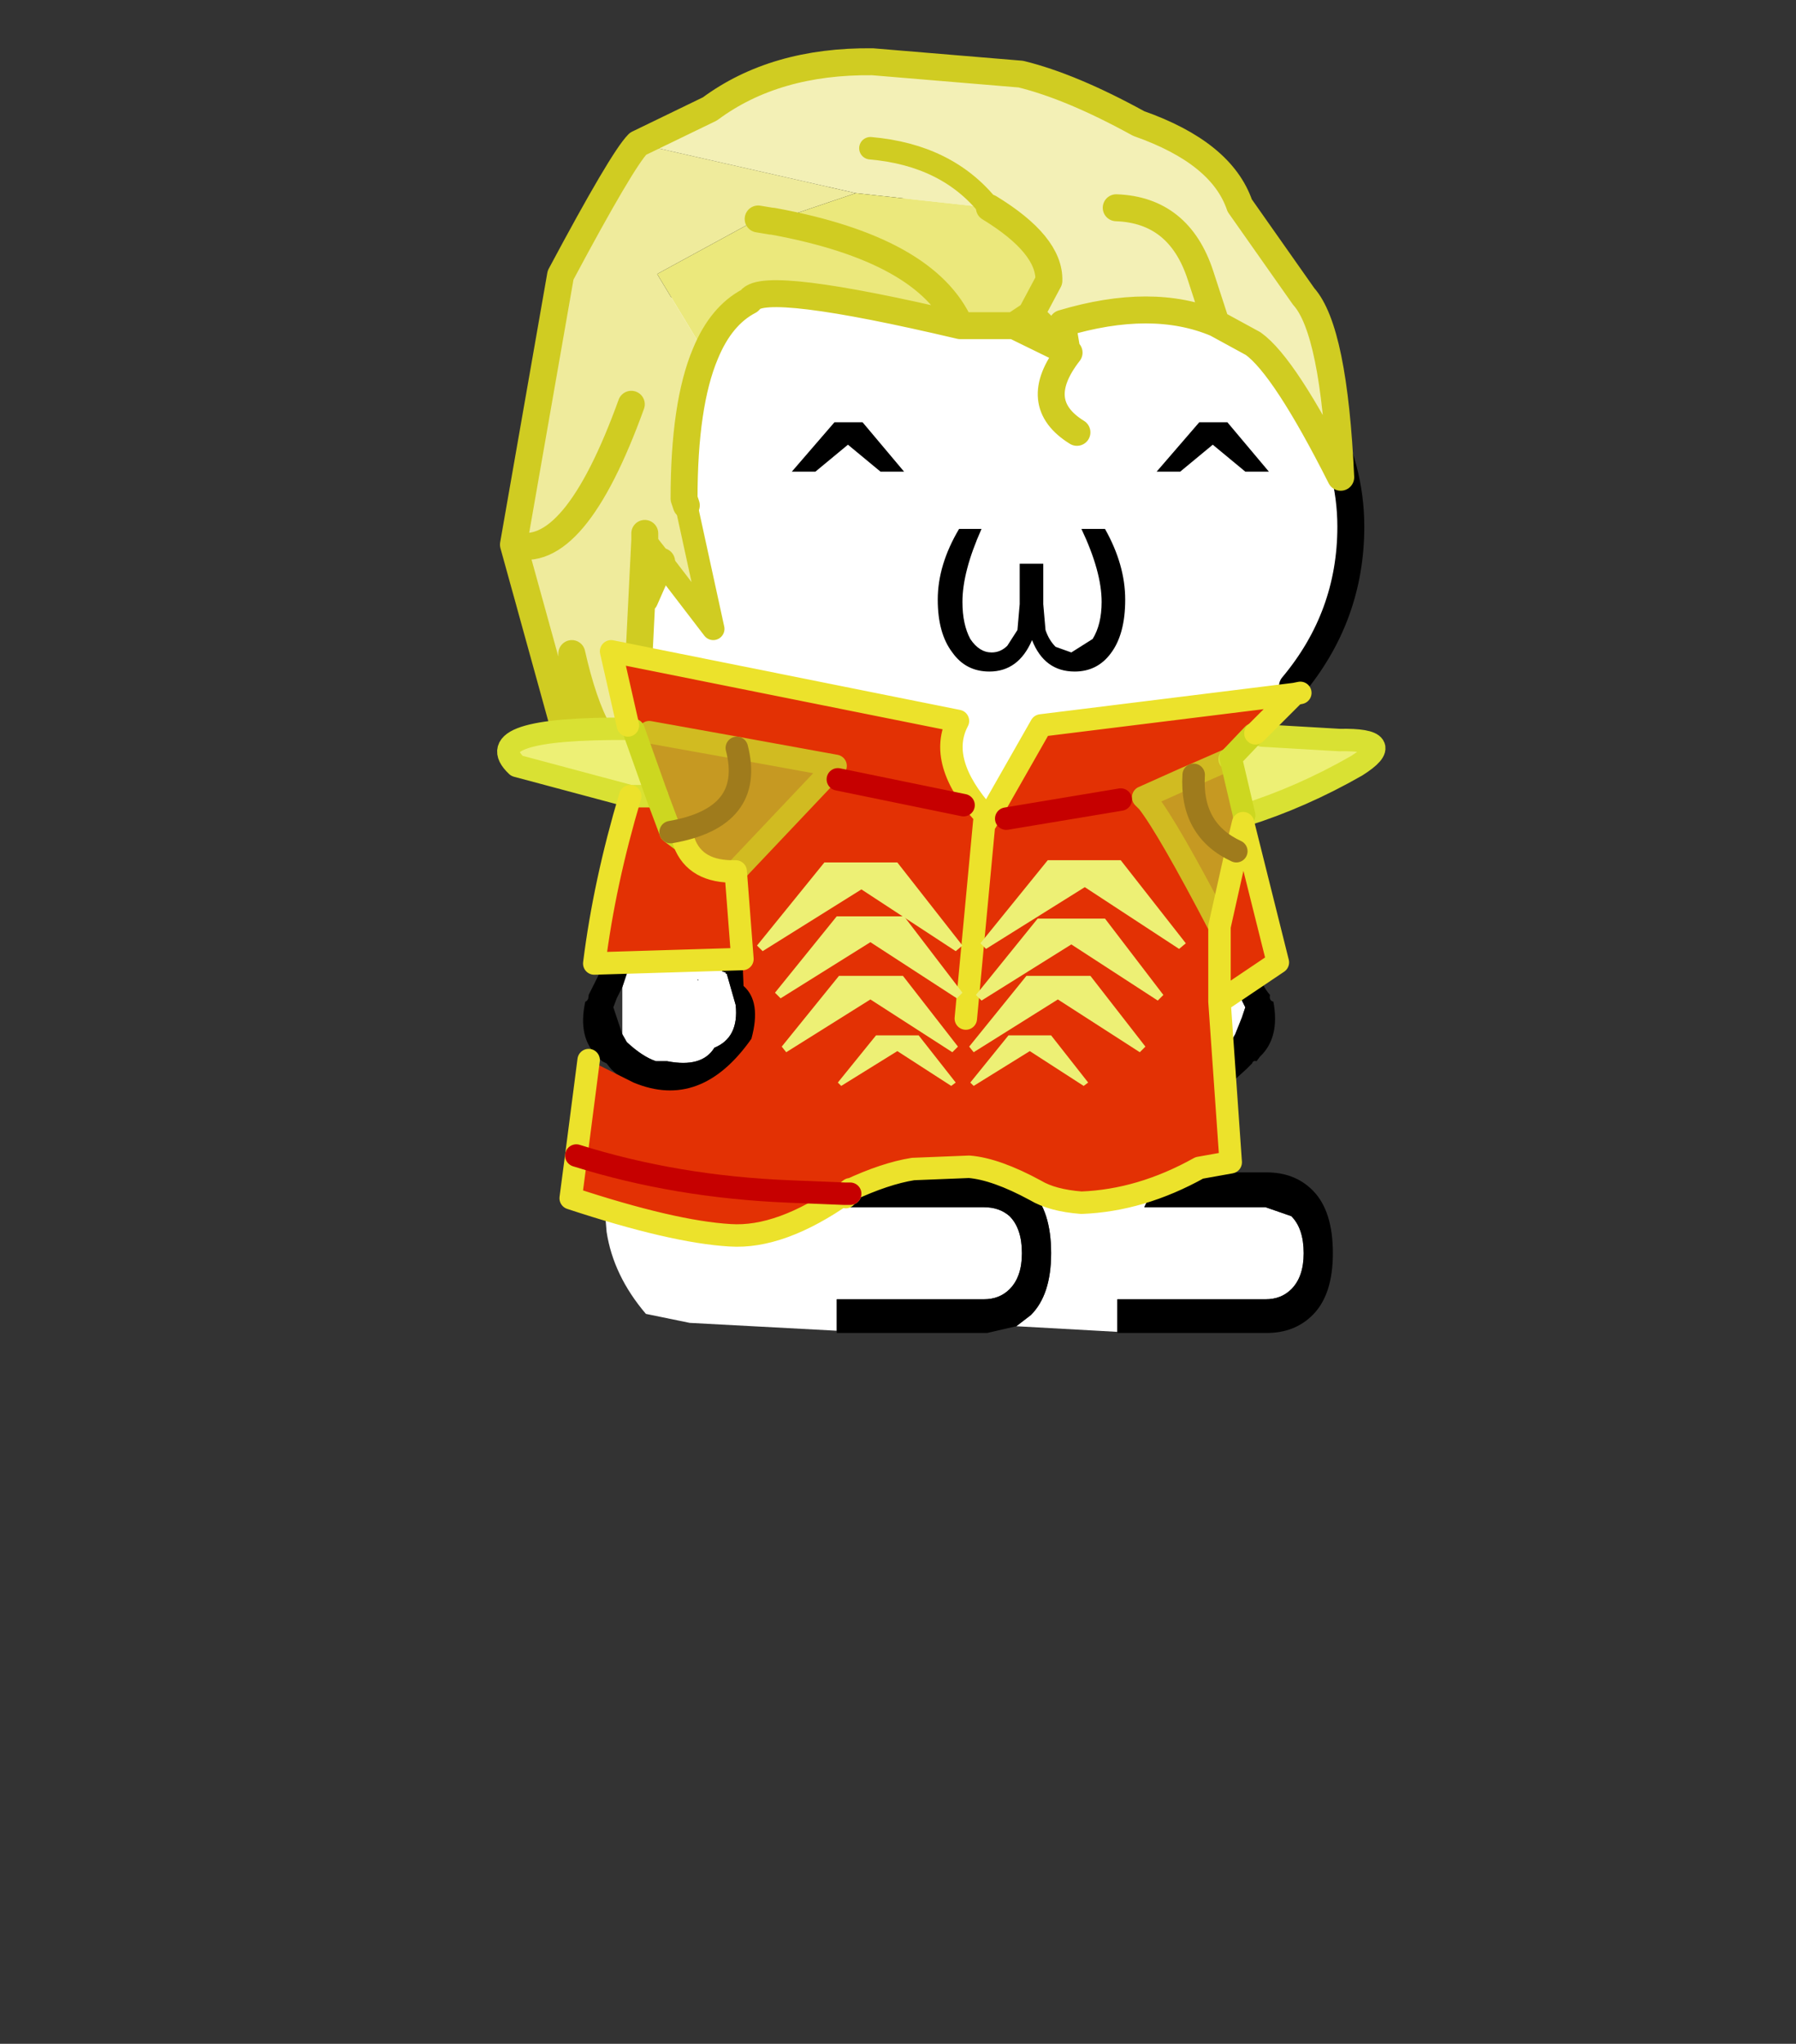 <svg xmlns="http://www.w3.org/2000/svg" xmlns:xlink="http://www.w3.org/1999/xlink" height="182" width="160"><rect width="100%" height="100%" fill="#333333" stroke="none"/><defs><g id="b"><path d="m-17.45-52.15.2-.5q1.25-3.05 4.6-5.8Q-7.15-63.5.5-64q7.6.5 13.05 5.55 5.45 4.5 5.45 9.8 0 4-2.6 7.1h.1-.05l-2.6 3.1v.8l-.2-.95-.8.05.65 9.65h.15l.25.75.2.5.2.4-.15.45-.3.75-.2.35-.9.7h-.05l-.05 1.5h.05l-.05.5h-.05l-.05.45h.05l-.25 2.65h-1.8l-.75 1.55h5.4l1.15.4q.55.55.55 1.65 0 1.05-.55 1.6-.45.45-1.15.45H8.6v1.45l-4.5-.25.65-.5q.9-.9.9-2.75 0-1.9-.9-2.8-.8-.8-2.05-.8h-6.6v1.55h6.55q.7 0 1.15.4.55.55.55 1.65 0 1.05-.55 1.6-.45.45-1.15.45H-3.9v1.4l-6.55-.35-1.95-.4q-1.45-1.7-1.75-3.65l-.1-1.2.05-.95.55-1.85h.1v-.55l.15-.15V-24q.75.6 1.55.55l.25-.05q1.9.5 3-.85.4.2.2-.15 1-.75 1.25-2.4-.05-.7-.45-2l.45-6.3-1.35-.1-.5 6.45.15.05v.05h.05l.4 1.4q.15 1.45-.95 1.9-.55.9-2.1.6h-.5q-.6-.2-1.3-.85l-.2-.35v-2.1l.25-.75h.1l.7-9.65-.85-.05-.4-.05v-.15l-2.05-2.75h.2q-2.4-2.8-2.5-6.35v-.75h.55v-3.5M-13.8-22l.05.1-.05-.1m3.7-6.45h.05l-.05-.05v.05" fill="#fff" fill-rule="evenodd" transform="translate(18.6 64.6)"/><path d="M13.85-37.65 14.5-34l.15 1.95.05-.05v.1l.2 2.65v.35h-.1v.1q.25.7.6 1.1-.05.25.15.3.3 1.6-.6 2.45l-.15.2q-.15-.05-.2.1l-.25.25-.55.5q-.55.4-1.1.5h-.05l.05-1.5h.05l.9-.7.2-.35.3-.75.15-.45-.2-.4-.2-.5-.25-.75h-.15l-.65-9.65.8-.05.2.95m-1.5 17.75h2.9q1.25 0 2.05.8.9.9.9 2.8 0 1.85-.9 2.75-.8.8-2.05.8H8.6v-1.5h6.6q.7 0 1.15-.45.55-.55.55-1.6 0-1.1-.55-1.65l-1.15-.4H9.8l.75-1.55h1.8M4.1-13.05l-1.3.3h-6.7v-1.5h6.55q.7 0 1.15-.45.55-.55.55-1.6 0-1.1-.55-1.65-.45-.4-1.15-.4H-3.9v-1.55h6.6q1.25 0 2.05.8.9.9.9 2.8 0 1.85-.9 2.75l-.65.5M-13.4-24l-.55-.5-.2-.25-.2-.1-.2-.2q-.9-.85-.55-2.45.15-.05.15-.3l.55-1.1.05-.1h-.1l-.05-.35h.05l.2-2.65v-.1l.05.05.1-1.95.85-4.6.85.05-.7 9.65h-.1l-.25.75-.25.5-.15.4.15.45.25.75.2.35q.7.65 1.3.85h.5q1.55.3 2.1-.6 1.1-.45.95-1.9l-.4-1.4h-.05v-.05l-.15-.05.5-6.45 1.35.1-.45 6.3q.4 1.3.45 2-.25 1.65-1.25 2.4.2.35-.2.15-1.1 1.35-3 .85l-.25.05q-.8.05-1.55-.55" fill-rule="evenodd" transform="translate(18.6 64.6)"/><path d="m1.15 12.45.2-.5q1.25-3.05 4.6-5.8Q11.45 1.1 19.1.6q7.6.5 13.05 5.55 5.45 4.5 5.45 9.8 0 4-2.6 7.1m-31.9 0Q.7 20.25.6 16.7v-.75" fill="none" stroke="#000" stroke-linecap="round" stroke-linejoin="round" stroke-width="1.2"/><path d="M5.4-44.05q.15.45.45.75l.7.25.95-.6q.4-.65.4-1.65 0-1.35-.9-3.25h1.05q.9 1.6.9 3.15 0 1.55-.65 2.4-.6.8-1.6.8-1.35 0-1.9-1.4-.6 1.4-1.9 1.4-1.05 0-1.65-.85Q.6-43.9.6-45.4q0-1.55.95-3.15h1q-.85 1.9-.85 3.25 0 1 .35 1.65.4.6.95.6.4 0 .7-.3l.45-.7.1-1.15V-47H5.3v1.8l.1 1.15" fill-rule="evenodd" transform="translate(18.6 64.6)"/></g><g id="d"><path d="m-12.75-65.7 3.2-1.55q2.9-2.15 7.25-2.1l6.6.55q2.25.55 5.25 2.2 3.7 1.3 4.5 3.65l2.85 4.05q1.35 1.5 1.65 8.05-2.5-4.95-3.9-5.95L13-57.7q-2.85-1.2-6.85 0l.2 1.2v.05-.05l-1.6-1.6 1.6 1.6.1.1-.1-.05L4-57.6l.75-.5.8-1.5q.05-1.6-2.65-3.25l-5.95-.65-9.7-2.2m10.35.2q3.45.3 5.3 2.65-1.85-2.35-5.3-2.65m10.95 2.65q2.8.1 3.75 3l.7 2.15-.7-2.15q-.95-2.9-3.75-3" fill="#f3f0b6" fill-rule="evenodd" transform="translate(19.05 69.95)"/><path d="m-3.05-63.5 5.95.65q2.7 1.65 2.65 3.25l-.8 1.5-.75.5H1.6q-8.7-2.05-9.35-1.15l-.05.05q-1.25.65-1.95 2.35l-2.15-3.55 4.5-2.45.6.1h.05Q.1-61 1.6-57.6.1-61-6.75-62.25l3.7-1.25" fill="#ebe87c" fill-rule="evenodd" transform="translate(19.05 69.95)"/><path d="m-12.75-65.7 9.7 2.2-3.7 1.25h-.05l-.6-.1-4.5 2.45 2.15 3.55q-.95 2.25-.95 6.45l.1.3 1.2 5.5-2.3-3-.75 1.7v-2.65l-.5 10.05q-1.75-.55-2.75-5v4.55l-2.6-9.4 2.1-12q2.75-5.15 3.45-5.85m.3 17.65v-.3.3l.75.95-.75-.95m-.6-6.05q-2.55 7.05-5.25 6.25 2.7.8 5.25-6.25" fill="#efeb9c" fill-rule="evenodd" transform="translate(19.05 69.95)"/><path d="m32.05 12.25 1.65.9q1.4 1 3.9 5.95-.3-6.55-1.65-8.05L33.1 7q-.8-2.35-4.5-3.65-3-1.65-5.25-2.2L16.75.6Q12.4.55 9.5 2.7L6.3 4.25m19.1 9.2-.2-1.2q4-1.2 6.85 0l-.7-2.15q-.95-2.9-3.75-3m-2.2 6.4v-.05l-1.6-1.6-.75.5 2.35 1.15.1.05-.1-.1m-4.75-1.1h2.4m-1.1-5.25q2.7 1.65 2.65 3.25l-.8 1.5m1.7 1.7q-1.75 2.25.35 3.55M12.3 7.7h-.05l-.6-.1m-2.35 6q.7-1.7 1.95-2.35l.05-.05q.65-.9 9.35 1.15-1.5-3.4-8.35-4.65m-3 5.9q-.95 2.25-.95 6.45l.1.3m-1.1 2.5-.75 1.7V21.9l-.5 10.05q-1.75-.55-2.75-5v4.55l-2.6-9.4 2.1-12Q5.6 4.95 6.3 4.25m.3 17.65v-.3.3m-5.85.2q2.7.8 5.25-6.25" fill="none" stroke="#d0cc22" stroke-linecap="round" stroke-linejoin="round" stroke-width="1.2"/><path d="M2.9-62.85Q1.05-65.2-2.4-65.5m-8.2 15.9 1.2 5.5-2.3-3m-.75-.95.75.95" fill="none" stroke="#d0cc22" stroke-linecap="round" stroke-linejoin="round" transform="translate(19.05 69.95)"/><path d="m12-37.6 1.6-.7.05-.05.6 2.55-.05.35-.3 1.25q-2.05-.95-1.9-3.4-.15 2.45 1.9 3.4l-.75 3.35q-2.3-4.4-3.2-5.55l-.2-.2 1.9-.85.35-.15m-24.25-1.9 3.9.7 4.4.8-4.45 4.7q-1.8.05-2.3-1.3l-.6-.45-.6-1.6-1.05-2.95.45.05.25.05m3.9.7q.8 3.1-2.95 3.75 3.75-.65 2.95-3.75" fill="#c69922" fill-rule="evenodd" transform="translate(19.05 69.95)"/><path d="m13.6-38.3-1.6.7-.35.15-1.9.85.2.2q.9 1.15 3.2 5.55l.75-3.35.3-1.25 1.55 6.2-2.6 1.75.5 7.15-1.4.25Q9.65-18.65 7-18.55q-1.3-.1-2.05-.55Q3.2-20.05 2-20.15l-2.5.1q-1.25.2-2.85.95v.05l-.1.05v.05h-.1q-2.85 2-5.1 1.85-2.55-.15-7.1-1.65l.25-1.9.55-4.25 2 1q3 1.25 5.25-1.95.45-1.65-.35-2.35l-.05-1.2-6.6.2q.45-3.6 1.6-7.45h1.2l.6 1.6.6.45q.5 1.35 2.3 1.3l4.45-4.7-4.4-.8-3.9-.7-.25-.05-.45-.05-.25-.2-.75-3.3L1.5-40q-.95 1.8 1.2 4.2l.05.3 2.45-4.3 11.3-1.4-1.75 1.75-.1.05-1 1.05-.05.05M1.85-26.75l.85-9.05-.85 9.05m7.9-9.85-.1-.1q-.45-.45-.15.2l.15-.05.1-.05m-1 .1-5.1.85 5.1-.85m-12.1 17.55-.15.15.1-.15h.05m16.5-8.55v-3.35 3.35M-8.1-29.4l-.3-3.9.3 3.9m4.55 10.45.25-.2-.05.1.05-.1-.25.2-2.45-.1q-5.05-.2-9.5-1.6 4.45 1.4 9.5 1.6l2.45.1m.2-.15.05-.05-.05.05m-.5-18.3 5.6 1.15-5.6-1.15" fill="#e33104" fill-rule="evenodd" transform="translate(19.05 69.95)"/><path d="m14.25-35.8-.6-2.55 1-1.05.4.05 3.45.2q2.65-.05.75 1.15-2.45 1.4-5 2.2m-27.35-.85L-18.15-38q-1.8-1.7 5-1.65l.2.05 1.05 2.95h-1.2" fill="#edf075" fill-rule="evenodd" transform="translate(19.05 69.95)"/><path d="m13.6-38.3-1.6.7-.35.15-1.9.85.2.2q.9 1.15 3.2 5.55m-25.4-8.65 3.9.7 4.4.8-4.45 4.7" fill="none" stroke="#d1bb21" stroke-linecap="round" stroke-linejoin="round" transform="translate(19.05 69.95)"/><path d="m13.65-38.35-.05.05m.65 2.5q2.55-.8 5-2.2 1.9-1.2-.75-1.15l-3.45-.2m-28.15 2.7L-18.15-38q-1.8-1.7 5-1.65l-.05-.15m1.3 3.15h-1.2" fill="none" stroke="#d9e133" stroke-linecap="round" stroke-linejoin="round" transform="translate(19.05 69.95)"/><path d="m14.25-35.8-.6-2.55 1-1.05m-25.35 4.8-.6-.45-.6-1.6-1.05-2.95" fill="none" stroke="#cdd720" stroke-linecap="round" stroke-linejoin="round" transform="translate(19.05 69.95)"/><path d="m13.9-34.2.3-1.25 1.55 6.2-2.6 1.75.5 7.15-1.4.25Q9.65-18.65 7-18.55q-1.3-.1-2.05-.55Q3.2-20.05 2-20.15l-2.5.1q-1.25.2-2.85.95v.15l-.15.15.1-.15.05-.1-.1.05m18.2-20.45 1.75-1.75-11.3 1.4-2.45 4.3-.05-.3-.85 9.05m11.3-4.1.75-3.35m2.6-7 .25-.05M-3.3-18.95h-.05m-.2 0q-2.85 2-5.1 1.85-2.55-.15-7.1-1.65l.25-1.9.55-4.25m6.85-4.5-6.6.2q.45-3.6 1.6-7.45m-.1-3.15-.75-3.3L1.5-40q-.95 1.8 1.2 4.2m10.45 4.95v3.35M-8.4-33.3l.3 3.9m-2.6-5.2q.5 1.35 2.3 1.3m5.05 14.2v.05l.05-.1-.25.2m.25-.2-.05.05" fill="none" stroke="#ece22b" stroke-linecap="round" stroke-linejoin="round" transform="translate(19.05 69.95)"/><path d="m3.65-35.65 5.1-.85m-12.1 17.55h.05m-.1 0h-.15l-2.45-.1q-5.05-.2-9.5-1.6m12.15 1.7h-.05m5.15-17.3-5.6-1.15" fill="none" stroke="#c60000" stroke-linecap="round" stroke-linejoin="round" transform="translate(19.05 69.95)"/><path d="M12-37.6q-.15 2.45 1.9 3.4m-25.2-.85q3.75-.65 2.95-3.75" fill="none" stroke="#9f7b1c" stroke-linecap="round" stroke-linejoin="round" transform="translate(19.05 69.95)"/><path d="m1.2-23.75-2.4-1.55-2.5 1.55-.15-.15 1.7-2.1h1.9l1.65 2.1-.2.15m1 0-.15-.15 1.7-2.1h1.9l1.65 2.1-.2.15-2.4-1.55-2.5 1.55" fill="#edf075" fill-rule="evenodd" transform="translate(19.05 69.95)"/><path d="M1.25-25.25-2.4-27.6l-3.75 2.35-.2-.25 2.55-3.15h2.85L1.5-25.5l-.25.25m.95 0L2-25.5l2.55-3.15H7.4l2.45 3.15-.25.25-3.65-2.35-3.75 2.35" fill="#edf075" fill-rule="evenodd" transform="translate(19.05 69.95)"/><path d="m1.45-27.65-3.85-2.5-4 2.5-.25-.25 2.75-3.4h3l2.6 3.4-.25.25m1.1.1-.25-.25 2.75-3.4h3l2.6 3.4-.25.25-3.85-2.5-4 2.5" fill="#edf075" fill-rule="evenodd" transform="translate(19.05 69.95)"/><path d="m1.4-29.75-4.2-2.75-4.4 2.75-.25-.25 3-3.7h3.25L1.7-30l-.3.25m7.35-4.05 2.9 3.7-.3.25-4.2-2.75-4.4 2.75-.25-.25 3-3.7h3.25" fill="#edf075" fill-rule="evenodd" transform="translate(19.05 69.95)"/></g><path d="m.7-.3 1.85 2.2H1.5L.05.7-1.4 1.9h-1.05l1.9-2.2H.7" fill-rule="evenodd" transform="translate(2.45 .3)" id="a"/><use height="2.2" width="5" xlink:href="#a" id="c"/></defs><g transform="matrix(2 0 0 2 82.341 144.2)"><use height="51.85" transform="translate(-18.6 -64.6)" width="38.2" xlink:href="#b"/><use height="2.2" transform="translate(10.35 -53.3)" width="5" xlink:href="#c"/><use height="2.2" transform="translate(-5.9 -53.3)" width="5" xlink:href="#c"/><use height="53.35" transform="translate(-19.05 -69.95)" width="39.6" xlink:href="#d"/></g></svg>